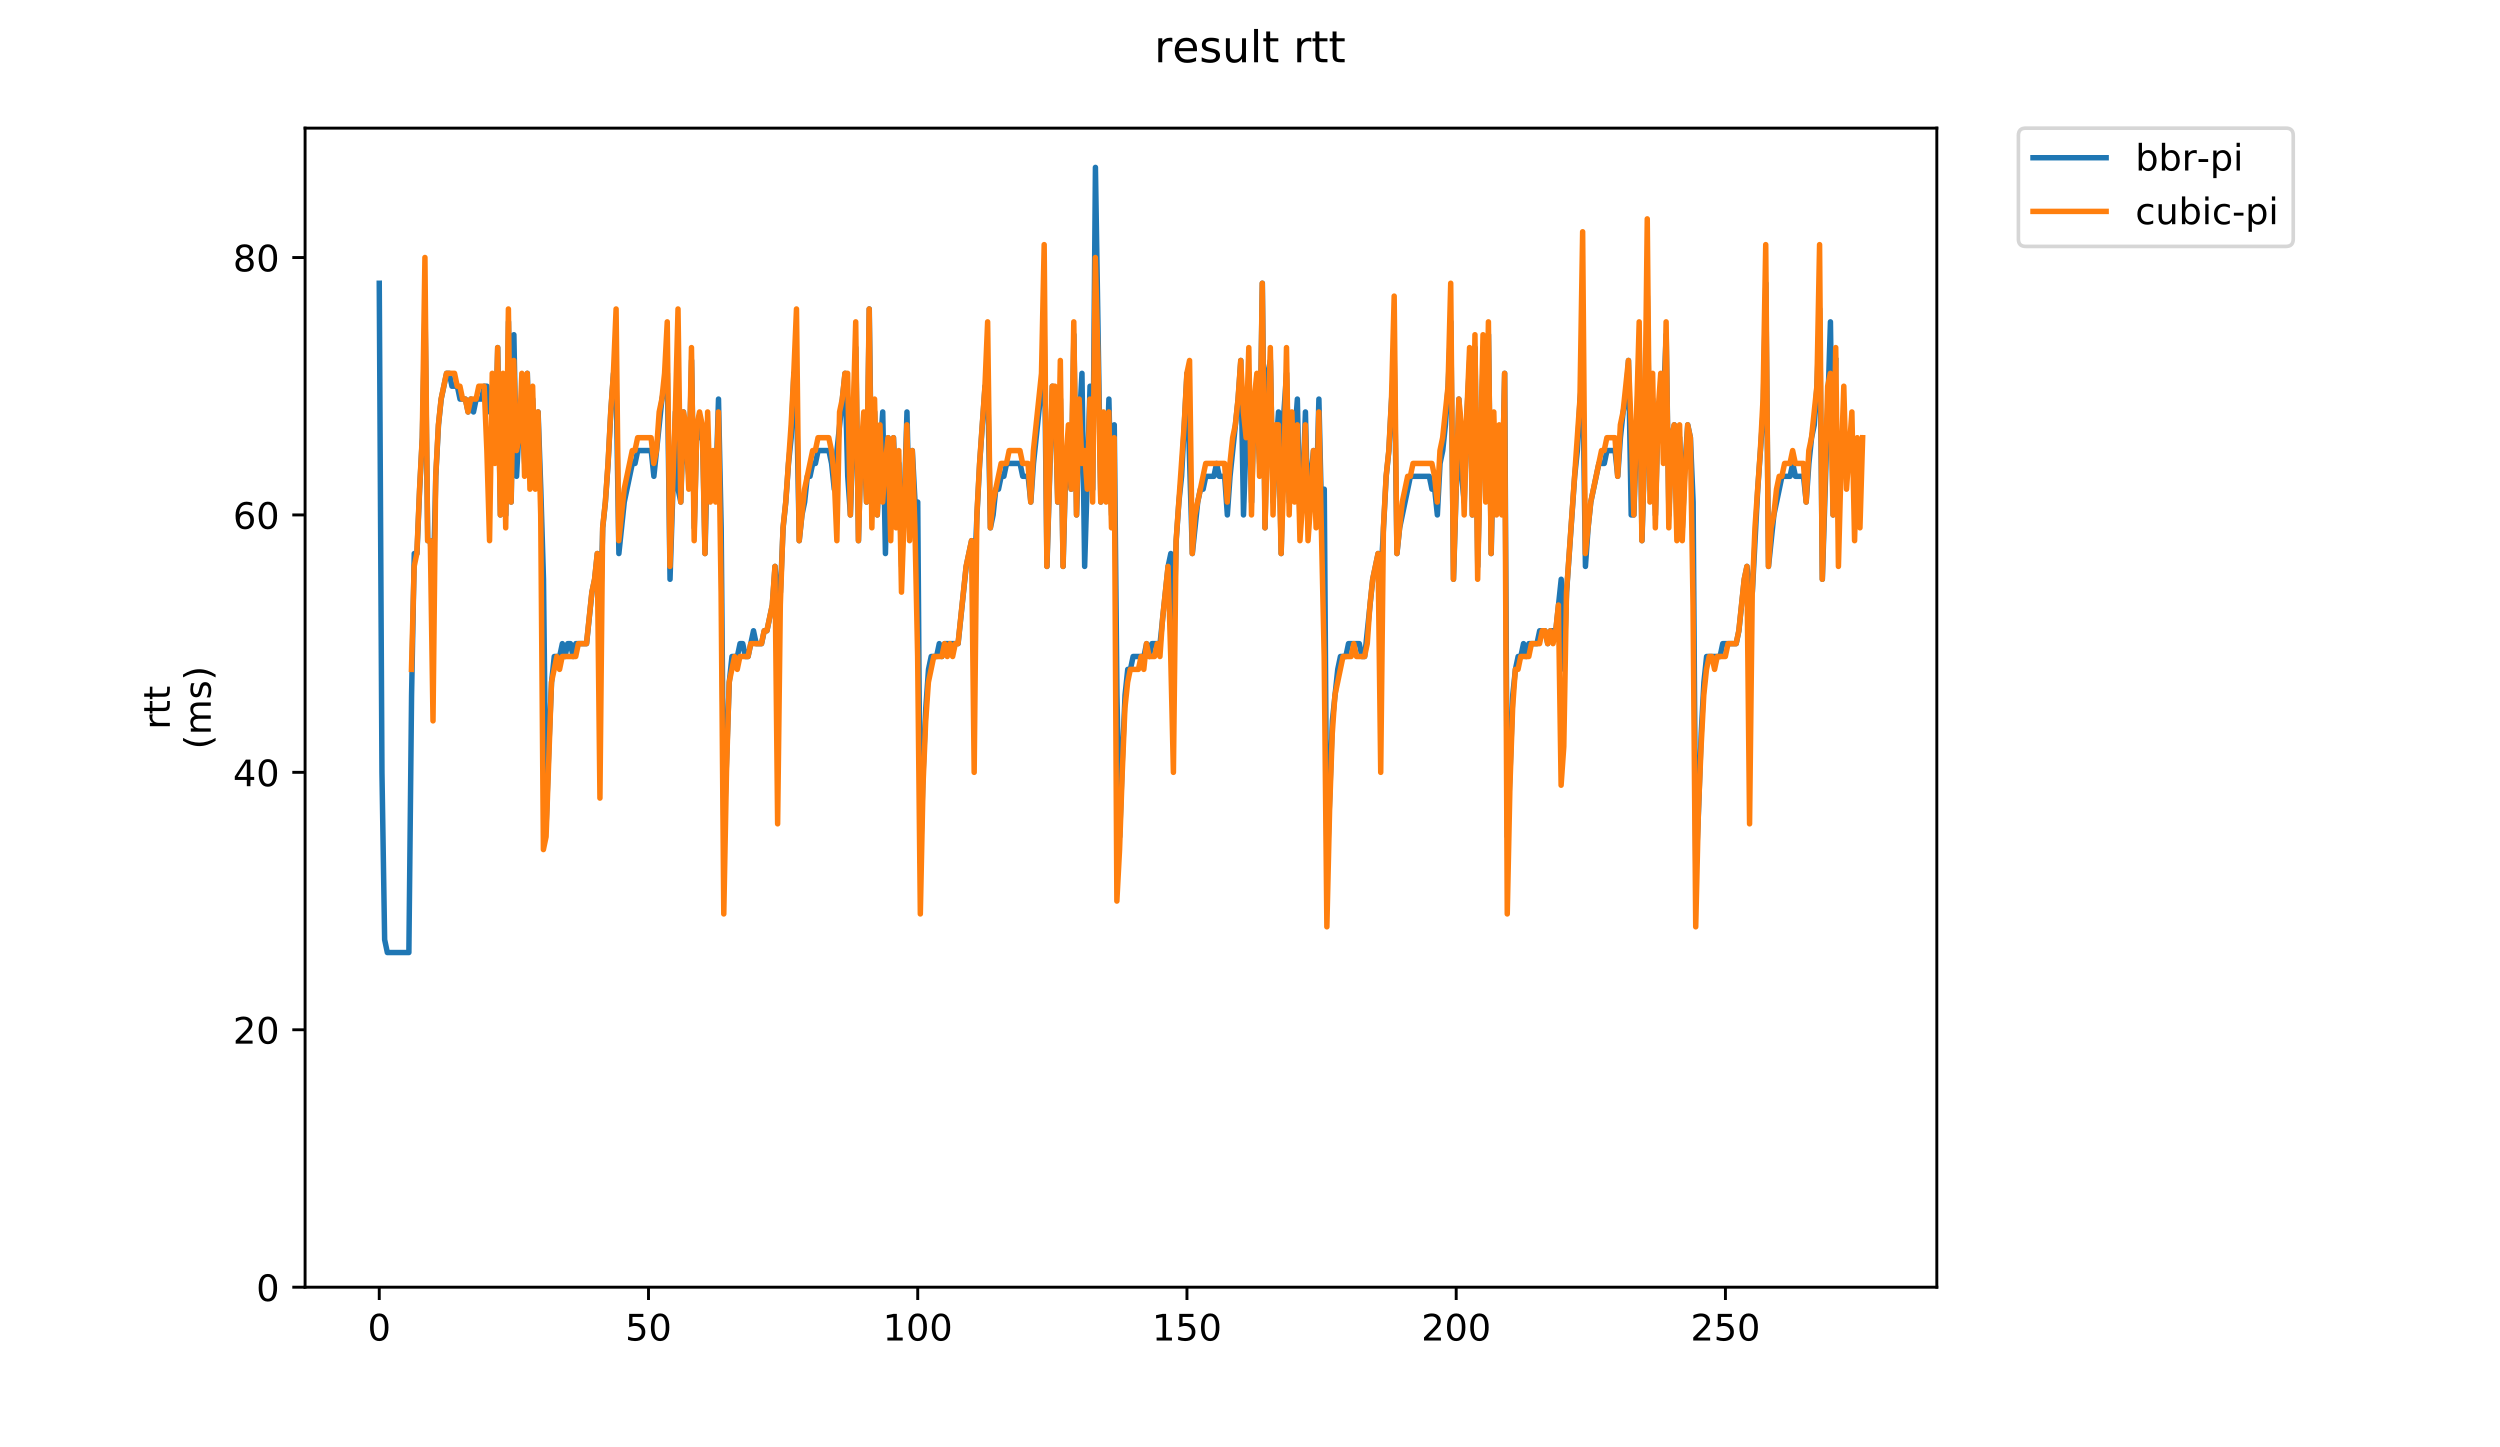 <?xml version="1.0" encoding="utf-8" standalone="no"?>
<!DOCTYPE svg PUBLIC "-//W3C//DTD SVG 1.1//EN"
  "http://www.w3.org/Graphics/SVG/1.1/DTD/svg11.dtd">
<!-- Created with matplotlib (https://matplotlib.org/) -->
<svg height="396pt" version="1.1" viewBox="0 0 684 396" width="684pt" xmlns="http://www.w3.org/2000/svg" xmlns:xlink="http://www.w3.org/1999/xlink">
 <defs>
  <style type="text/css">
*{stroke-linecap:butt;stroke-linejoin:round;}
  </style>
 </defs>
 <g id="figure_1">
  <g id="patch_1">
   <path d="M 0 396 
L 684 396 
L 684 0 
L 0 0 
z
" style="fill:#ffffff;"/>
  </g>
  <g id="axes_1">
   <g id="patch_2">
    <path d="M 83.472 352.174 
L 529.913 352.174 
L 529.913 35.062 
L 83.472 35.062 
z
" style="fill:#ffffff;"/>
   </g>
   <g id="matplotlib.axis_1">
    <g id="xtick_1">
     <g id="line2d_1">
      <defs>
       <path d="M 0 0 
L 0 3.5 
" id="mb557a9ec9f" style="stroke:#000000;stroke-width:0.8;"/>
      </defs>
      <g>
       <use style="stroke:#000000;stroke-width:0.8;" x="103.765" xlink:href="#mb557a9ec9f" y="352.174"/>
      </g>
     </g>
     <g id="text_1">
      <!-- 0 -->
      <defs>
       <path d="M 31.781 66.406 
Q 24.172 66.406 20.328 58.906 
Q 16.5 51.422 16.5 36.375 
Q 16.5 21.391 20.328 13.891 
Q 24.172 6.391 31.781 6.391 
Q 39.453 6.391 43.281 13.891 
Q 47.125 21.391 47.125 36.375 
Q 47.125 51.422 43.281 58.906 
Q 39.453 66.406 31.781 66.406 
z
M 31.781 74.219 
Q 44.047 74.219 50.516 64.516 
Q 56.984 54.828 56.984 36.375 
Q 56.984 17.969 50.516 8.266 
Q 44.047 -1.422 31.781 -1.422 
Q 19.531 -1.422 13.062 8.266 
Q 6.594 17.969 6.594 36.375 
Q 6.594 54.828 13.062 64.516 
Q 19.531 74.219 31.781 74.219 
z
" id="DejaVuSans-48"/>
      </defs>
      <g transform="translate(100.584 366.773)scale(0.1 -0.1)">
       <use xlink:href="#DejaVuSans-48"/>
      </g>
     </g>
    </g>
    <g id="xtick_2">
     <g id="line2d_2">
      <g>
       <use style="stroke:#000000;stroke-width:0.8;" x="177.428" xlink:href="#mb557a9ec9f" y="352.174"/>
      </g>
     </g>
     <g id="text_2">
      <!-- 50 -->
      <defs>
       <path d="M 10.797 72.906 
L 49.516 72.906 
L 49.516 64.594 
L 19.828 64.594 
L 19.828 46.734 
Q 21.969 47.469 24.109 47.828 
Q 26.266 48.188 28.422 48.188 
Q 40.625 48.188 47.75 41.5 
Q 54.891 34.812 54.891 23.391 
Q 54.891 11.625 47.562 5.094 
Q 40.234 -1.422 26.906 -1.422 
Q 22.312 -1.422 17.547 -0.641 
Q 12.797 0.141 7.719 1.703 
L 7.719 11.625 
Q 12.109 9.234 16.797 8.062 
Q 21.484 6.891 26.703 6.891 
Q 35.156 6.891 40.078 11.328 
Q 45.016 15.766 45.016 23.391 
Q 45.016 31 40.078 35.438 
Q 35.156 39.891 26.703 39.891 
Q 22.75 39.891 18.812 39.016 
Q 14.891 38.141 10.797 36.281 
z
" id="DejaVuSans-53"/>
      </defs>
      <g transform="translate(171.065 366.773)scale(0.1 -0.1)">
       <use xlink:href="#DejaVuSans-53"/>
       <use x="63.623" xlink:href="#DejaVuSans-48"/>
      </g>
     </g>
    </g>
    <g id="xtick_3">
     <g id="line2d_3">
      <g>
       <use style="stroke:#000000;stroke-width:0.8;" x="251.091" xlink:href="#mb557a9ec9f" y="352.174"/>
      </g>
     </g>
     <g id="text_3">
      <!-- 100 -->
      <defs>
       <path d="M 12.406 8.297 
L 28.516 8.297 
L 28.516 63.922 
L 10.984 60.406 
L 10.984 69.391 
L 28.422 72.906 
L 38.281 72.906 
L 38.281 8.297 
L 54.391 8.297 
L 54.391 0 
L 12.406 0 
z
" id="DejaVuSans-49"/>
      </defs>
      <g transform="translate(241.547 366.773)scale(0.1 -0.1)">
       <use xlink:href="#DejaVuSans-49"/>
       <use x="63.623" xlink:href="#DejaVuSans-48"/>
       <use x="127.246" xlink:href="#DejaVuSans-48"/>
      </g>
     </g>
    </g>
    <g id="xtick_4">
     <g id="line2d_4">
      <g>
       <use style="stroke:#000000;stroke-width:0.8;" x="324.753" xlink:href="#mb557a9ec9f" y="352.174"/>
      </g>
     </g>
     <g id="text_4">
      <!-- 150 -->
      <g transform="translate(315.21 366.773)scale(0.1 -0.1)">
       <use xlink:href="#DejaVuSans-49"/>
       <use x="63.623" xlink:href="#DejaVuSans-53"/>
       <use x="127.246" xlink:href="#DejaVuSans-48"/>
      </g>
     </g>
    </g>
    <g id="xtick_5">
     <g id="line2d_5">
      <g>
       <use style="stroke:#000000;stroke-width:0.8;" x="398.416" xlink:href="#mb557a9ec9f" y="352.174"/>
      </g>
     </g>
     <g id="text_5">
      <!-- 200 -->
      <defs>
       <path d="M 19.188 8.297 
L 53.609 8.297 
L 53.609 0 
L 7.328 0 
L 7.328 8.297 
Q 12.938 14.109 22.625 23.891 
Q 32.328 33.688 34.812 36.531 
Q 39.547 41.844 41.422 45.531 
Q 43.312 49.219 43.312 52.781 
Q 43.312 58.594 39.234 62.25 
Q 35.156 65.922 28.609 65.922 
Q 23.969 65.922 18.812 64.312 
Q 13.672 62.703 7.812 59.422 
L 7.812 69.391 
Q 13.766 71.781 18.938 73 
Q 24.125 74.219 28.422 74.219 
Q 39.75 74.219 46.484 68.547 
Q 53.219 62.891 53.219 53.422 
Q 53.219 48.922 51.531 44.891 
Q 49.859 40.875 45.406 35.406 
Q 44.188 33.984 37.641 27.219 
Q 31.109 20.453 19.188 8.297 
z
" id="DejaVuSans-50"/>
      </defs>
      <g transform="translate(388.872 366.773)scale(0.1 -0.1)">
       <use xlink:href="#DejaVuSans-50"/>
       <use x="63.623" xlink:href="#DejaVuSans-48"/>
       <use x="127.246" xlink:href="#DejaVuSans-48"/>
      </g>
     </g>
    </g>
    <g id="xtick_6">
     <g id="line2d_6">
      <g>
       <use style="stroke:#000000;stroke-width:0.8;" x="472.079" xlink:href="#mb557a9ec9f" y="352.174"/>
      </g>
     </g>
     <g id="text_6">
      <!-- 250 -->
      <g transform="translate(462.535 366.773)scale(0.1 -0.1)">
       <use xlink:href="#DejaVuSans-50"/>
       <use x="63.623" xlink:href="#DejaVuSans-53"/>
       <use x="127.246" xlink:href="#DejaVuSans-48"/>
      </g>
     </g>
    </g>
   </g>
   <g id="matplotlib.axis_2">
    <g id="ytick_1">
     <g id="line2d_7">
      <defs>
       <path d="M 0 0 
L -3.5 0 
" id="mdc06536323" style="stroke:#000000;stroke-width:0.8;"/>
      </defs>
      <g>
       <use style="stroke:#000000;stroke-width:0.8;" x="83.472" xlink:href="#mdc06536323" y="352.174"/>
      </g>
     </g>
     <g id="text_7">
      <!-- 0 -->
      <g transform="translate(70.11 355.973)scale(0.1 -0.1)">
       <use xlink:href="#DejaVuSans-48"/>
      </g>
     </g>
    </g>
    <g id="ytick_2">
     <g id="line2d_8">
      <g>
       <use style="stroke:#000000;stroke-width:0.8;" x="83.472" xlink:href="#mdc06536323" y="281.744"/>
      </g>
     </g>
     <g id="text_8">
      <!-- 20 -->
      <g transform="translate(63.747 285.543)scale(0.1 -0.1)">
       <use xlink:href="#DejaVuSans-50"/>
       <use x="63.623" xlink:href="#DejaVuSans-48"/>
      </g>
     </g>
    </g>
    <g id="ytick_3">
     <g id="line2d_9">
      <g>
       <use style="stroke:#000000;stroke-width:0.8;" x="83.472" xlink:href="#mdc06536323" y="211.314"/>
      </g>
     </g>
     <g id="text_9">
      <!-- 40 -->
      <defs>
       <path d="M 37.797 64.312 
L 12.891 25.391 
L 37.797 25.391 
z
M 35.203 72.906 
L 47.609 72.906 
L 47.609 25.391 
L 58.016 25.391 
L 58.016 17.188 
L 47.609 17.188 
L 47.609 0 
L 37.797 0 
L 37.797 17.188 
L 4.891 17.188 
L 4.891 26.703 
z
" id="DejaVuSans-52"/>
      </defs>
      <g transform="translate(63.747 215.113)scale(0.1 -0.1)">
       <use xlink:href="#DejaVuSans-52"/>
       <use x="63.623" xlink:href="#DejaVuSans-48"/>
      </g>
     </g>
    </g>
    <g id="ytick_4">
     <g id="line2d_10">
      <g>
       <use style="stroke:#000000;stroke-width:0.8;" x="83.472" xlink:href="#mdc06536323" y="140.884"/>
      </g>
     </g>
     <g id="text_10">
      <!-- 60 -->
      <defs>
       <path d="M 33.016 40.375 
Q 26.375 40.375 22.484 35.828 
Q 18.609 31.297 18.609 23.391 
Q 18.609 15.531 22.484 10.953 
Q 26.375 6.391 33.016 6.391 
Q 39.656 6.391 43.531 10.953 
Q 47.406 15.531 47.406 23.391 
Q 47.406 31.297 43.531 35.828 
Q 39.656 40.375 33.016 40.375 
z
M 52.594 71.297 
L 52.594 62.312 
Q 48.875 64.062 45.094 64.984 
Q 41.312 65.922 37.594 65.922 
Q 27.828 65.922 22.672 59.328 
Q 17.531 52.734 16.797 39.406 
Q 19.672 43.656 24.016 45.922 
Q 28.375 48.188 33.594 48.188 
Q 44.578 48.188 50.953 41.516 
Q 57.328 34.859 57.328 23.391 
Q 57.328 12.156 50.688 5.359 
Q 44.047 -1.422 33.016 -1.422 
Q 20.359 -1.422 13.672 8.266 
Q 6.984 17.969 6.984 36.375 
Q 6.984 53.656 15.188 63.938 
Q 23.391 74.219 37.203 74.219 
Q 40.922 74.219 44.703 73.484 
Q 48.484 72.75 52.594 71.297 
z
" id="DejaVuSans-54"/>
      </defs>
      <g transform="translate(63.747 144.683)scale(0.1 -0.1)">
       <use xlink:href="#DejaVuSans-54"/>
       <use x="63.623" xlink:href="#DejaVuSans-48"/>
      </g>
     </g>
    </g>
    <g id="ytick_5">
     <g id="line2d_11">
      <g>
       <use style="stroke:#000000;stroke-width:0.8;" x="83.472" xlink:href="#mdc06536323" y="70.454"/>
      </g>
     </g>
     <g id="text_11">
      <!-- 80 -->
      <defs>
       <path d="M 31.781 34.625 
Q 24.75 34.625 20.719 30.859 
Q 16.703 27.094 16.703 20.516 
Q 16.703 13.922 20.719 10.156 
Q 24.75 6.391 31.781 6.391 
Q 38.812 6.391 42.859 10.172 
Q 46.922 13.969 46.922 20.516 
Q 46.922 27.094 42.891 30.859 
Q 38.875 34.625 31.781 34.625 
z
M 21.922 38.812 
Q 15.578 40.375 12.031 44.719 
Q 8.5 49.078 8.5 55.328 
Q 8.5 64.062 14.719 69.141 
Q 20.953 74.219 31.781 74.219 
Q 42.672 74.219 48.875 69.141 
Q 55.078 64.062 55.078 55.328 
Q 55.078 49.078 51.531 44.719 
Q 48 40.375 41.703 38.812 
Q 48.828 37.156 52.797 32.312 
Q 56.781 27.484 56.781 20.516 
Q 56.781 9.906 50.312 4.234 
Q 43.844 -1.422 31.781 -1.422 
Q 19.734 -1.422 13.25 4.234 
Q 6.781 9.906 6.781 20.516 
Q 6.781 27.484 10.781 32.312 
Q 14.797 37.156 21.922 38.812 
z
M 18.312 54.391 
Q 18.312 48.734 21.844 45.562 
Q 25.391 42.391 31.781 42.391 
Q 38.141 42.391 41.719 45.562 
Q 45.312 48.734 45.312 54.391 
Q 45.312 60.062 41.719 63.234 
Q 38.141 66.406 31.781 66.406 
Q 25.391 66.406 21.844 63.234 
Q 18.312 60.062 18.312 54.391 
z
" id="DejaVuSans-56"/>
      </defs>
      <g transform="translate(63.747 74.253)scale(0.1 -0.1)">
       <use xlink:href="#DejaVuSans-56"/>
       <use x="63.623" xlink:href="#DejaVuSans-48"/>
      </g>
     </g>
    </g>
    <g id="text_12">
     <!-- rtt -->
     <defs>
      <path d="M 41.109 46.297 
Q 39.594 47.172 37.812 47.578 
Q 36.031 48 33.891 48 
Q 26.266 48 22.188 43.047 
Q 18.109 38.094 18.109 28.812 
L 18.109 0 
L 9.078 0 
L 9.078 54.688 
L 18.109 54.688 
L 18.109 46.188 
Q 20.953 51.172 25.484 53.578 
Q 30.031 56 36.531 56 
Q 37.453 56 38.578 55.875 
Q 39.703 55.766 41.062 55.516 
z
" id="DejaVuSans-114"/>
      <path d="M 18.312 70.219 
L 18.312 54.688 
L 36.812 54.688 
L 36.812 47.703 
L 18.312 47.703 
L 18.312 18.016 
Q 18.312 11.328 20.141 9.422 
Q 21.969 7.516 27.594 7.516 
L 36.812 7.516 
L 36.812 0 
L 27.594 0 
Q 17.188 0 13.234 3.875 
Q 9.281 7.766 9.281 18.016 
L 9.281 47.703 
L 2.688 47.703 
L 2.688 54.688 
L 9.281 54.688 
L 9.281 70.219 
z
" id="DejaVuSans-116"/>
     </defs>
     <g transform="translate(46.47 199.594)rotate(-90)scale(0.1 -0.1)">
      <use xlink:href="#DejaVuSans-114"/>
      <use x="41.113" xlink:href="#DejaVuSans-116"/>
      <use x="80.322" xlink:href="#DejaVuSans-116"/>
     </g>
     <!-- (ms) -->
     <defs>
      <path d="M 31 75.875 
Q 24.469 64.656 21.281 53.656 
Q 18.109 42.672 18.109 31.391 
Q 18.109 20.125 21.312 9.062 
Q 24.516 -2 31 -13.188 
L 23.188 -13.188 
Q 15.875 -1.703 12.234 9.375 
Q 8.594 20.453 8.594 31.391 
Q 8.594 42.281 12.203 53.312 
Q 15.828 64.359 23.188 75.875 
z
" id="DejaVuSans-40"/>
      <path d="M 52 44.188 
Q 55.375 50.25 60.062 53.125 
Q 64.75 56 71.094 56 
Q 79.641 56 84.281 50.016 
Q 88.922 44.047 88.922 33.016 
L 88.922 0 
L 79.891 0 
L 79.891 32.719 
Q 79.891 40.578 77.094 44.375 
Q 74.312 48.188 68.609 48.188 
Q 61.625 48.188 57.562 43.547 
Q 53.516 38.922 53.516 30.906 
L 53.516 0 
L 44.484 0 
L 44.484 32.719 
Q 44.484 40.625 41.703 44.406 
Q 38.922 48.188 33.109 48.188 
Q 26.219 48.188 22.156 43.531 
Q 18.109 38.875 18.109 30.906 
L 18.109 0 
L 9.078 0 
L 9.078 54.688 
L 18.109 54.688 
L 18.109 46.188 
Q 21.188 51.219 25.484 53.609 
Q 29.781 56 35.688 56 
Q 41.656 56 45.828 52.969 
Q 50 49.953 52 44.188 
z
" id="DejaVuSans-109"/>
      <path d="M 44.281 53.078 
L 44.281 44.578 
Q 40.484 46.531 36.375 47.5 
Q 32.281 48.484 27.875 48.484 
Q 21.188 48.484 17.844 46.438 
Q 14.5 44.391 14.5 40.281 
Q 14.5 37.156 16.891 35.375 
Q 19.281 33.594 26.516 31.984 
L 29.594 31.297 
Q 39.156 29.25 43.188 25.516 
Q 47.219 21.781 47.219 15.094 
Q 47.219 7.469 41.188 3.016 
Q 35.156 -1.422 24.609 -1.422 
Q 20.219 -1.422 15.453 -0.562 
Q 10.688 0.297 5.422 2 
L 5.422 11.281 
Q 10.406 8.688 15.234 7.391 
Q 20.062 6.109 24.812 6.109 
Q 31.156 6.109 34.562 8.281 
Q 37.984 10.453 37.984 14.406 
Q 37.984 18.062 35.516 20.016 
Q 33.062 21.969 24.703 23.781 
L 21.578 24.516 
Q 13.234 26.266 9.516 29.906 
Q 5.812 33.547 5.812 39.891 
Q 5.812 47.609 11.281 51.797 
Q 16.75 56 26.812 56 
Q 31.781 56 36.172 55.266 
Q 40.578 54.547 44.281 53.078 
z
" id="DejaVuSans-115"/>
      <path d="M 8.016 75.875 
L 15.828 75.875 
Q 23.141 64.359 26.781 53.312 
Q 30.422 42.281 30.422 31.391 
Q 30.422 20.453 26.781 9.375 
Q 23.141 -1.703 15.828 -13.188 
L 8.016 -13.188 
Q 14.5 -2 17.703 9.062 
Q 20.906 20.125 20.906 31.391 
Q 20.906 42.672 17.703 53.656 
Q 14.5 64.656 8.016 75.875 
z
" id="DejaVuSans-41"/>
     </defs>
     <g transform="translate(57.668 204.995)rotate(-90)scale(0.1 -0.1)">
      <use xlink:href="#DejaVuSans-40"/>
      <use x="39.014" xlink:href="#DejaVuSans-109"/>
      <use x="136.426" xlink:href="#DejaVuSans-115"/>
      <use x="188.525" xlink:href="#DejaVuSans-41"/>
     </g>
    </g>
   </g>
   <g id="line2d_12">
    <path clip-path="url(#pa68669131f)" d="M 103.765 77.497 
L 104.502 211.314 
L 105.238 257.093 
L 105.975 260.615 
L 111.868 260.615 
L 112.605 190.185 
L 113.341 151.448 
L 114.078 151.448 
L 114.815 133.841 
L 115.551 119.755 
L 116.288 84.54 
L 117.024 147.927 
L 117.761 147.927 
L 118.498 162.013 
L 119.234 130.319 
L 119.971 116.233 
L 120.708 109.19 
L 122.181 102.147 
L 122.917 102.147 
L 123.654 105.669 
L 125.127 105.669 
L 125.864 109.19 
L 127.337 109.19 
L 128.074 112.712 
L 128.81 109.19 
L 129.547 112.712 
L 130.284 109.19 
L 131.757 109.19 
L 132.494 105.669 
L 133.23 105.669 
L 133.967 112.712 
L 134.703 109.19 
L 135.44 123.276 
L 136.177 95.104 
L 136.913 140.884 
L 137.65 109.19 
L 138.387 140.884 
L 139.123 88.061 
L 139.86 137.362 
L 140.596 91.583 
L 141.333 130.319 
L 142.07 116.233 
L 142.806 112.712 
L 143.543 126.798 
L 144.28 102.147 
L 145.016 130.319 
L 145.753 109.19 
L 146.489 130.319 
L 147.226 112.712 
L 147.963 133.841 
L 148.699 158.491 
L 149.436 225.4 
L 150.173 204.271 
L 150.909 186.663 
L 151.646 179.62 
L 153.119 179.62 
L 153.856 176.099 
L 154.592 179.62 
L 155.329 176.099 
L 156.066 176.099 
L 156.802 179.62 
L 157.539 176.099 
L 160.485 176.099 
L 161.959 162.013 
L 162.695 158.491 
L 163.432 151.448 
L 164.169 172.577 
L 164.905 144.405 
L 165.642 137.362 
L 166.378 126.798 
L 167.115 112.712 
L 167.852 102.147 
L 168.588 105.669 
L 169.325 151.448 
L 170.798 137.362 
L 173.008 126.798 
L 173.745 126.798 
L 174.481 123.276 
L 178.164 123.276 
L 178.901 130.319 
L 181.111 109.19 
L 182.584 102.147 
L 183.321 158.491 
L 184.794 112.712 
L 185.531 133.841 
L 186.267 137.362 
L 187.004 112.712 
L 187.741 123.276 
L 188.477 130.319 
L 189.214 98.626 
L 189.95 144.405 
L 190.687 116.233 
L 191.424 119.755 
L 192.16 116.233 
L 192.897 151.448 
L 193.634 119.755 
L 194.37 133.841 
L 195.107 126.798 
L 195.844 133.841 
L 196.58 109.19 
L 197.317 144.405 
L 198.053 228.921 
L 199.527 186.663 
L 200.263 179.62 
L 201.737 179.62 
L 202.473 176.099 
L 203.21 176.099 
L 203.946 179.62 
L 204.683 179.62 
L 206.156 172.577 
L 206.893 176.099 
L 208.366 176.099 
L 209.103 172.577 
L 209.839 172.577 
L 211.313 165.534 
L 212.049 154.97 
L 212.786 165.534 
L 213.523 162.013 
L 214.259 144.405 
L 214.996 137.362 
L 215.732 126.798 
L 216.469 119.755 
L 217.206 102.147 
L 217.942 109.19 
L 218.679 147.927 
L 219.416 140.884 
L 220.152 137.362 
L 220.889 130.319 
L 221.625 130.319 
L 222.362 126.798 
L 223.099 126.798 
L 223.835 123.276 
L 226.782 123.276 
L 227.518 126.798 
L 228.255 133.841 
L 228.992 123.276 
L 231.202 102.147 
L 231.938 130.319 
L 232.675 140.884 
L 234.148 95.104 
L 234.885 147.927 
L 235.621 119.755 
L 236.358 119.755 
L 237.095 137.362 
L 237.831 84.54 
L 238.568 140.884 
L 239.305 112.712 
L 240.041 140.884 
L 240.778 123.276 
L 241.514 112.712 
L 242.251 151.448 
L 242.988 119.755 
L 243.724 144.405 
L 244.461 119.755 
L 245.198 137.362 
L 245.934 126.798 
L 246.671 154.97 
L 247.407 137.362 
L 248.144 112.712 
L 248.881 144.405 
L 249.617 123.276 
L 250.354 137.362 
L 251.091 137.362 
L 251.827 235.964 
L 252.564 211.314 
L 253.3 193.706 
L 254.037 183.142 
L 254.774 179.62 
L 256.247 179.62 
L 256.984 176.099 
L 257.72 179.62 
L 258.457 176.099 
L 262.14 176.099 
L 264.35 154.97 
L 265.823 147.927 
L 266.56 158.491 
L 267.296 140.884 
L 268.033 126.798 
L 269.506 105.669 
L 270.243 105.669 
L 270.979 144.405 
L 271.716 140.884 
L 272.453 133.841 
L 273.189 133.841 
L 273.926 130.319 
L 274.663 130.319 
L 275.399 126.798 
L 279.082 126.798 
L 279.819 130.319 
L 281.292 130.319 
L 282.029 137.362 
L 282.766 126.798 
L 284.975 105.669 
L 285.712 91.583 
L 286.449 154.97 
L 287.922 105.669 
L 288.659 109.19 
L 289.395 137.362 
L 290.132 109.19 
L 290.868 154.97 
L 291.605 126.798 
L 293.078 133.841 
L 293.815 91.583 
L 294.552 140.884 
L 295.288 116.233 
L 296.025 102.147 
L 296.761 154.97 
L 298.235 105.669 
L 298.971 133.841 
L 299.708 45.803 
L 301.181 137.362 
L 301.918 116.233 
L 302.654 133.841 
L 303.391 109.19 
L 304.128 140.884 
L 304.864 116.233 
L 305.601 190.185 
L 306.338 228.921 
L 307.074 207.792 
L 307.811 190.185 
L 308.547 183.142 
L 309.284 183.142 
L 310.021 179.62 
L 312.967 179.62 
L 313.704 176.099 
L 314.441 179.62 
L 315.177 176.099 
L 317.387 176.099 
L 319.597 154.97 
L 320.334 151.448 
L 321.07 176.099 
L 321.807 147.927 
L 322.543 137.362 
L 323.28 130.319 
L 324.753 102.147 
L 326.227 151.448 
L 327.7 137.362 
L 328.436 133.841 
L 329.173 133.841 
L 329.91 130.319 
L 332.12 130.319 
L 332.856 126.798 
L 333.593 130.319 
L 335.066 130.319 
L 335.803 140.884 
L 336.539 130.319 
L 338.749 109.19 
L 339.486 98.626 
L 340.222 140.884 
L 340.959 119.755 
L 341.696 102.147 
L 342.432 137.362 
L 343.169 109.19 
L 343.906 112.712 
L 344.642 126.798 
L 345.379 77.497 
L 346.115 144.405 
L 346.852 102.147 
L 347.589 98.626 
L 348.325 137.362 
L 349.062 123.276 
L 349.799 112.712 
L 350.535 151.448 
L 351.272 112.712 
L 352.008 102.147 
L 352.745 137.362 
L 353.482 116.233 
L 354.218 119.755 
L 354.955 109.19 
L 355.692 144.405 
L 356.428 133.841 
L 357.165 112.712 
L 357.902 144.405 
L 358.638 130.319 
L 359.375 123.276 
L 360.111 137.362 
L 360.848 109.19 
L 361.585 140.884 
L 362.321 133.841 
L 363.058 239.486 
L 364.531 197.228 
L 366.004 183.142 
L 366.741 179.62 
L 368.214 179.62 
L 368.951 176.099 
L 371.897 176.099 
L 372.634 179.62 
L 373.371 179.62 
L 375.581 158.491 
L 377.054 151.448 
L 377.79 158.491 
L 379.264 130.319 
L 380 123.276 
L 380.737 109.19 
L 381.474 98.626 
L 382.21 151.448 
L 382.947 144.405 
L 385.893 130.319 
L 391.05 130.319 
L 391.786 133.841 
L 392.523 133.841 
L 393.26 140.884 
L 393.996 126.798 
L 394.733 123.276 
L 395.47 116.233 
L 396.206 105.669 
L 396.943 88.061 
L 397.679 158.491 
L 399.153 109.19 
L 399.889 130.319 
L 400.626 137.362 
L 401.363 112.712 
L 402.099 98.626 
L 402.836 140.884 
L 403.572 95.104 
L 404.309 154.97 
L 405.046 123.276 
L 405.782 98.626 
L 406.519 133.841 
L 407.256 91.583 
L 407.992 151.448 
L 408.729 116.233 
L 409.465 137.362 
L 410.202 119.755 
L 410.939 137.362 
L 411.675 102.147 
L 412.412 228.921 
L 413.149 211.314 
L 413.885 190.185 
L 414.622 183.142 
L 415.358 179.62 
L 416.095 179.62 
L 416.832 176.099 
L 417.568 179.62 
L 418.305 176.099 
L 420.515 176.099 
L 421.251 172.577 
L 422.725 172.577 
L 423.461 176.099 
L 424.198 172.577 
L 425.671 172.577 
L 427.144 158.491 
L 427.881 183.142 
L 428.618 162.013 
L 430.828 130.319 
L 431.564 123.276 
L 432.301 109.19 
L 433.037 102.147 
L 433.774 154.97 
L 434.511 144.405 
L 435.247 137.362 
L 437.457 126.798 
L 438.931 126.798 
L 439.667 123.276 
L 441.877 123.276 
L 442.614 130.319 
L 443.35 119.755 
L 444.087 112.712 
L 444.824 109.19 
L 445.56 98.626 
L 446.297 140.884 
L 447.033 140.884 
L 448.507 95.104 
L 449.243 147.927 
L 449.98 123.276 
L 450.717 81.018 
L 451.453 133.841 
L 452.19 109.19 
L 452.926 140.884 
L 453.663 112.712 
L 454.4 109.19 
L 455.136 109.19 
L 455.873 91.583 
L 456.61 140.884 
L 457.346 119.755 
L 458.083 116.233 
L 458.819 144.405 
L 459.556 119.755 
L 460.293 144.405 
L 461.029 126.798 
L 461.766 116.233 
L 462.503 119.755 
L 463.239 137.362 
L 463.976 239.486 
L 464.712 221.878 
L 465.449 200.749 
L 466.186 186.663 
L 466.922 179.62 
L 470.605 179.62 
L 471.342 176.099 
L 475.025 176.099 
L 475.762 172.577 
L 477.235 158.491 
L 477.972 154.97 
L 478.708 162.013 
L 479.445 162.013 
L 480.918 133.841 
L 482.392 112.712 
L 483.128 77.497 
L 483.865 154.97 
L 485.338 140.884 
L 487.548 130.319 
L 489.758 130.319 
L 490.494 126.798 
L 491.231 130.319 
L 493.441 130.319 
L 494.178 137.362 
L 494.914 126.798 
L 495.651 119.755 
L 496.387 116.233 
L 497.124 105.669 
L 497.861 84.54 
L 498.597 158.491 
L 500.807 88.061 
L 501.544 140.884 
L 502.28 98.626 
L 502.28 98.626 
" style="fill:none;stroke:#1f77b4;stroke-linecap:square;stroke-width:1.5;"/>
   </g>
   <g id="line2d_13">
    <path clip-path="url(#pa68669131f)" d="M 112.578 183.142 
L 113.315 154.97 
L 114.051 151.448 
L 114.788 133.841 
L 115.525 119.755 
L 116.261 70.454 
L 116.998 147.927 
L 117.734 147.927 
L 118.471 197.228 
L 119.208 130.319 
L 119.944 116.233 
L 120.681 109.19 
L 122.154 102.147 
L 124.364 102.147 
L 125.101 105.669 
L 125.837 105.669 
L 126.574 109.19 
L 127.311 109.19 
L 128.047 112.712 
L 128.784 109.19 
L 130.257 109.19 
L 130.994 105.669 
L 132.467 105.669 
L 133.204 123.276 
L 133.94 147.927 
L 134.677 102.147 
L 135.414 126.798 
L 136.15 95.104 
L 136.887 140.884 
L 137.623 102.147 
L 138.36 144.405 
L 139.097 84.54 
L 139.833 137.362 
L 140.57 98.626 
L 141.307 123.276 
L 142.043 119.755 
L 142.78 102.147 
L 143.516 130.319 
L 144.253 102.147 
L 144.99 133.841 
L 145.726 105.669 
L 146.463 133.841 
L 147.2 112.712 
L 147.936 140.884 
L 148.673 232.443 
L 149.409 228.921 
L 150.883 186.663 
L 152.356 179.62 
L 153.093 183.142 
L 153.829 179.62 
L 157.512 179.62 
L 158.249 176.099 
L 160.459 176.099 
L 161.932 162.013 
L 162.669 158.491 
L 163.405 151.448 
L 164.142 218.357 
L 164.879 144.405 
L 165.615 137.362 
L 166.352 126.798 
L 167.089 112.712 
L 167.825 102.147 
L 168.562 84.54 
L 169.298 147.927 
L 170.772 133.841 
L 172.982 123.276 
L 173.718 123.276 
L 174.455 119.755 
L 178.138 119.755 
L 178.875 126.798 
L 179.611 123.276 
L 180.348 112.712 
L 181.084 109.19 
L 181.821 102.147 
L 182.558 88.061 
L 183.294 154.97 
L 184.768 112.712 
L 185.504 84.54 
L 186.241 137.362 
L 186.977 112.712 
L 187.714 116.233 
L 188.451 133.841 
L 189.187 95.104 
L 189.924 147.927 
L 190.661 116.233 
L 191.397 112.712 
L 192.134 116.233 
L 192.87 151.448 
L 193.607 112.712 
L 194.344 137.362 
L 195.08 123.276 
L 195.817 137.362 
L 196.554 112.712 
L 197.29 162.013 
L 198.027 250.05 
L 198.763 211.314 
L 199.5 186.663 
L 200.973 179.62 
L 201.71 183.142 
L 202.447 179.62 
L 204.657 179.62 
L 205.393 176.099 
L 208.34 176.099 
L 209.076 172.577 
L 209.813 172.577 
L 211.286 165.534 
L 212.023 154.97 
L 212.759 225.4 
L 213.496 165.534 
L 214.233 144.405 
L 214.969 137.362 
L 216.443 116.233 
L 217.179 102.147 
L 217.916 84.54 
L 218.652 147.927 
L 220.126 133.841 
L 222.336 123.276 
L 223.072 123.276 
L 223.809 119.755 
L 226.755 119.755 
L 227.492 123.276 
L 228.229 130.319 
L 228.965 147.927 
L 229.702 112.712 
L 230.438 109.19 
L 231.175 102.147 
L 231.912 102.147 
L 232.648 140.884 
L 234.122 88.061 
L 234.858 147.927 
L 235.595 123.276 
L 236.331 112.712 
L 237.068 137.362 
L 237.805 84.54 
L 238.541 144.405 
L 239.278 109.19 
L 240.015 140.884 
L 240.751 116.233 
L 241.488 137.362 
L 242.225 126.798 
L 242.961 119.755 
L 243.698 147.927 
L 244.434 119.755 
L 245.171 144.405 
L 245.908 123.276 
L 246.644 162.013 
L 247.381 140.884 
L 248.118 116.233 
L 248.854 147.927 
L 249.591 123.276 
L 250.327 144.405 
L 251.064 179.62 
L 251.801 250.05 
L 252.537 214.835 
L 253.274 197.228 
L 254.011 186.663 
L 255.484 179.62 
L 257.694 179.62 
L 258.43 176.099 
L 259.167 179.62 
L 259.904 176.099 
L 260.64 179.62 
L 261.377 176.099 
L 262.113 176.099 
L 264.323 154.97 
L 265.797 147.927 
L 266.533 211.314 
L 267.27 140.884 
L 268.006 126.798 
L 269.48 105.669 
L 270.216 88.061 
L 270.953 144.405 
L 271.69 137.362 
L 273.899 126.798 
L 275.373 126.798 
L 276.109 123.276 
L 279.056 123.276 
L 279.793 126.798 
L 281.266 126.798 
L 282.002 137.362 
L 282.739 123.276 
L 284.949 102.147 
L 285.686 66.932 
L 286.422 154.97 
L 287.895 105.669 
L 288.632 105.669 
L 289.369 137.362 
L 290.105 98.626 
L 290.842 154.97 
L 291.579 126.798 
L 292.315 116.233 
L 293.052 133.841 
L 293.788 88.061 
L 294.525 140.884 
L 295.262 109.19 
L 295.998 126.798 
L 296.735 123.276 
L 297.472 133.841 
L 298.208 109.19 
L 298.945 137.362 
L 299.681 70.454 
L 300.418 98.626 
L 301.155 137.362 
L 301.891 112.712 
L 302.628 137.362 
L 303.365 112.712 
L 304.101 144.405 
L 304.838 119.755 
L 305.574 246.529 
L 306.311 232.443 
L 307.048 211.314 
L 307.784 193.706 
L 308.521 186.663 
L 309.258 183.142 
L 311.467 183.142 
L 312.204 179.62 
L 312.941 183.142 
L 313.677 176.099 
L 314.414 179.62 
L 315.887 179.62 
L 316.624 176.099 
L 317.36 179.62 
L 318.097 169.056 
L 319.57 154.97 
L 320.307 179.62 
L 321.044 211.314 
L 321.78 147.927 
L 323.99 116.233 
L 324.727 102.147 
L 325.463 98.626 
L 326.2 151.448 
L 326.937 140.884 
L 329.883 126.798 
L 335.04 126.798 
L 335.776 137.362 
L 336.513 126.798 
L 337.249 119.755 
L 337.986 116.233 
L 338.723 109.19 
L 339.459 98.626 
L 340.196 112.712 
L 340.933 119.755 
L 341.669 95.104 
L 342.406 140.884 
L 343.142 109.19 
L 343.879 102.147 
L 344.616 130.319 
L 345.352 77.497 
L 346.089 144.405 
L 347.562 95.104 
L 348.299 140.884 
L 349.035 116.233 
L 349.772 116.233 
L 350.509 151.448 
L 351.245 130.319 
L 351.982 95.104 
L 352.719 140.884 
L 353.455 112.712 
L 354.192 137.362 
L 354.928 116.233 
L 355.665 147.927 
L 356.402 137.362 
L 357.138 116.233 
L 357.875 147.927 
L 358.612 137.362 
L 359.348 123.276 
L 360.085 144.405 
L 360.822 112.712 
L 362.295 179.62 
L 363.031 253.572 
L 363.768 221.878 
L 364.505 200.749 
L 365.241 190.185 
L 367.451 179.62 
L 369.661 179.62 
L 370.398 176.099 
L 371.134 179.62 
L 373.344 179.62 
L 374.081 176.099 
L 374.817 165.534 
L 375.554 158.491 
L 377.027 151.448 
L 377.764 211.314 
L 378.501 144.405 
L 379.237 130.319 
L 379.974 123.276 
L 380.71 109.19 
L 381.447 81.018 
L 382.184 151.448 
L 383.657 137.362 
L 385.13 130.319 
L 385.867 130.319 
L 386.603 126.798 
L 391.76 126.798 
L 392.496 130.319 
L 393.233 137.362 
L 393.97 123.276 
L 394.706 119.755 
L 396.18 105.669 
L 396.916 77.497 
L 397.653 158.491 
L 399.126 109.19 
L 399.863 116.233 
L 400.599 140.884 
L 401.336 112.712 
L 402.073 95.104 
L 402.809 140.884 
L 403.546 91.583 
L 404.283 158.491 
L 405.756 91.583 
L 406.492 137.362 
L 407.229 88.061 
L 407.966 151.448 
L 408.702 112.712 
L 409.439 140.884 
L 410.176 116.233 
L 410.912 140.884 
L 411.649 102.147 
L 412.385 250.05 
L 413.122 214.835 
L 413.859 193.706 
L 414.595 183.142 
L 415.332 183.142 
L 416.069 179.62 
L 418.278 179.62 
L 419.015 176.099 
L 421.225 176.099 
L 421.962 172.577 
L 422.698 172.577 
L 423.435 176.099 
L 424.171 172.577 
L 424.908 176.099 
L 425.645 172.577 
L 426.381 165.534 
L 427.118 214.835 
L 427.855 204.271 
L 428.591 162.013 
L 432.274 109.19 
L 433.011 63.411 
L 433.748 151.448 
L 435.221 137.362 
L 438.167 123.276 
L 438.904 123.276 
L 439.641 119.755 
L 441.851 119.755 
L 442.587 130.319 
L 443.324 116.233 
L 444.06 112.712 
L 445.534 98.626 
L 446.27 116.233 
L 447.007 140.884 
L 448.48 88.061 
L 449.217 147.927 
L 449.953 123.276 
L 450.69 59.889 
L 451.427 137.362 
L 452.163 102.147 
L 452.9 144.405 
L 453.637 112.712 
L 454.373 102.147 
L 455.11 126.798 
L 455.846 88.061 
L 456.583 144.405 
L 457.32 119.755 
L 458.056 116.233 
L 458.793 147.927 
L 459.53 116.233 
L 460.266 147.927 
L 461.003 130.319 
L 461.739 116.233 
L 462.476 119.755 
L 463.213 165.534 
L 463.949 253.572 
L 464.686 221.878 
L 465.423 204.271 
L 466.159 190.185 
L 466.896 183.142 
L 467.632 179.62 
L 468.369 179.62 
L 469.106 183.142 
L 469.842 179.62 
L 472.052 179.62 
L 472.789 176.099 
L 474.999 176.099 
L 475.735 172.577 
L 477.209 158.491 
L 477.945 154.97 
L 478.682 225.4 
L 479.418 162.013 
L 480.155 144.405 
L 481.628 123.276 
L 482.365 109.19 
L 483.102 66.932 
L 483.838 154.97 
L 484.575 144.405 
L 485.312 140.884 
L 486.048 133.841 
L 486.785 130.319 
L 487.521 130.319 
L 488.258 126.798 
L 489.731 126.798 
L 490.468 123.276 
L 491.205 126.798 
L 493.414 126.798 
L 494.151 137.362 
L 494.888 123.276 
L 495.624 119.755 
L 497.098 105.669 
L 497.834 66.932 
L 498.571 158.491 
L 500.044 105.669 
L 500.781 102.147 
L 501.517 140.884 
L 502.254 95.104 
L 502.991 154.97 
L 503.727 126.798 
L 504.464 105.669 
L 505.2 133.841 
L 506.674 112.712 
L 507.41 147.927 
L 508.147 119.755 
L 508.884 144.405 
L 509.62 119.755 
L 509.62 119.755 
" style="fill:none;stroke:#ff7f0e;stroke-linecap:square;stroke-width:1.5;"/>
   </g>
   <g id="patch_3">
    <path d="M 83.472 352.174 
L 83.472 35.062 
" style="fill:none;stroke:#000000;stroke-linecap:square;stroke-linejoin:miter;stroke-width:0.8;"/>
   </g>
   <g id="patch_4">
    <path d="M 529.913 352.174 
L 529.913 35.062 
" style="fill:none;stroke:#000000;stroke-linecap:square;stroke-linejoin:miter;stroke-width:0.8;"/>
   </g>
   <g id="patch_5">
    <path d="M 83.472 352.174 
L 529.913 352.174 
" style="fill:none;stroke:#000000;stroke-linecap:square;stroke-linejoin:miter;stroke-width:0.8;"/>
   </g>
   <g id="patch_6">
    <path d="M 83.472 35.062 
L 529.913 35.062 
" style="fill:none;stroke:#000000;stroke-linecap:square;stroke-linejoin:miter;stroke-width:0.8;"/>
   </g>
   <g id="legend_1">
    <g id="patch_7">
     <path d="M 554.235 67.419 
L 625.43 67.419 
Q 627.43 67.419 627.43 65.419 
L 627.43 37.062 
Q 627.43 35.062 625.43 35.062 
L 554.235 35.062 
Q 552.235 35.062 552.235 37.062 
L 552.235 65.419 
Q 552.235 67.419 554.235 67.419 
z
" style="fill:#ffffff;opacity:0.8;stroke:#cccccc;stroke-linejoin:miter;"/>
    </g>
    <g id="line2d_14">
     <path d="M 556.235 43.161 
L 576.235 43.161 
" style="fill:none;stroke:#1f77b4;stroke-linecap:square;stroke-width:1.5;"/>
    </g>
    <g id="line2d_15"/>
    <g id="text_13">
     <!-- bbr-pi -->
     <defs>
      <path d="M 48.688 27.297 
Q 48.688 37.203 44.609 42.844 
Q 40.531 48.484 33.406 48.484 
Q 26.266 48.484 22.188 42.844 
Q 18.109 37.203 18.109 27.297 
Q 18.109 17.391 22.188 11.75 
Q 26.266 6.109 33.406 6.109 
Q 40.531 6.109 44.609 11.75 
Q 48.688 17.391 48.688 27.297 
z
M 18.109 46.391 
Q 20.953 51.266 25.266 53.625 
Q 29.594 56 35.594 56 
Q 45.562 56 51.781 48.094 
Q 58.016 40.188 58.016 27.297 
Q 58.016 14.406 51.781 6.484 
Q 45.562 -1.422 35.594 -1.422 
Q 29.594 -1.422 25.266 0.953 
Q 20.953 3.328 18.109 8.203 
L 18.109 0 
L 9.078 0 
L 9.078 75.984 
L 18.109 75.984 
z
" id="DejaVuSans-98"/>
      <path d="M 4.891 31.391 
L 31.203 31.391 
L 31.203 23.391 
L 4.891 23.391 
z
" id="DejaVuSans-45"/>
      <path d="M 18.109 8.203 
L 18.109 -20.797 
L 9.078 -20.797 
L 9.078 54.688 
L 18.109 54.688 
L 18.109 46.391 
Q 20.953 51.266 25.266 53.625 
Q 29.594 56 35.594 56 
Q 45.562 56 51.781 48.094 
Q 58.016 40.188 58.016 27.297 
Q 58.016 14.406 51.781 6.484 
Q 45.562 -1.422 35.594 -1.422 
Q 29.594 -1.422 25.266 0.953 
Q 20.953 3.328 18.109 8.203 
z
M 48.688 27.297 
Q 48.688 37.203 44.609 42.844 
Q 40.531 48.484 33.406 48.484 
Q 26.266 48.484 22.188 42.844 
Q 18.109 37.203 18.109 27.297 
Q 18.109 17.391 22.188 11.75 
Q 26.266 6.109 33.406 6.109 
Q 40.531 6.109 44.609 11.75 
Q 48.688 17.391 48.688 27.297 
z
" id="DejaVuSans-112"/>
      <path d="M 9.422 54.688 
L 18.406 54.688 
L 18.406 0 
L 9.422 0 
z
M 9.422 75.984 
L 18.406 75.984 
L 18.406 64.594 
L 9.422 64.594 
z
" id="DejaVuSans-105"/>
     </defs>
     <g transform="translate(584.235 46.661)scale(0.1 -0.1)">
      <use xlink:href="#DejaVuSans-98"/>
      <use x="63.477" xlink:href="#DejaVuSans-98"/>
      <use x="126.953" xlink:href="#DejaVuSans-114"/>
      <use x="167.973" xlink:href="#DejaVuSans-45"/>
      <use x="204.057" xlink:href="#DejaVuSans-112"/>
      <use x="267.533" xlink:href="#DejaVuSans-105"/>
     </g>
    </g>
    <g id="line2d_16">
     <path d="M 556.235 57.839 
L 576.235 57.839 
" style="fill:none;stroke:#ff7f0e;stroke-linecap:square;stroke-width:1.5;"/>
    </g>
    <g id="line2d_17"/>
    <g id="text_14">
     <!-- cubic-pi -->
     <defs>
      <path d="M 48.781 52.594 
L 48.781 44.188 
Q 44.969 46.297 41.141 47.344 
Q 37.312 48.391 33.406 48.391 
Q 24.656 48.391 19.812 42.844 
Q 14.984 37.312 14.984 27.297 
Q 14.984 17.281 19.812 11.734 
Q 24.656 6.203 33.406 6.203 
Q 37.312 6.203 41.141 7.25 
Q 44.969 8.297 48.781 10.406 
L 48.781 2.094 
Q 45.016 0.344 40.984 -0.531 
Q 36.969 -1.422 32.422 -1.422 
Q 20.062 -1.422 12.781 6.344 
Q 5.516 14.109 5.516 27.297 
Q 5.516 40.672 12.859 48.328 
Q 20.219 56 33.016 56 
Q 37.156 56 41.109 55.141 
Q 45.062 54.297 48.781 52.594 
z
" id="DejaVuSans-99"/>
      <path d="M 8.5 21.578 
L 8.5 54.688 
L 17.484 54.688 
L 17.484 21.922 
Q 17.484 14.156 20.5 10.266 
Q 23.531 6.391 29.594 6.391 
Q 36.859 6.391 41.078 11.031 
Q 45.312 15.672 45.312 23.688 
L 45.312 54.688 
L 54.297 54.688 
L 54.297 0 
L 45.312 0 
L 45.312 8.406 
Q 42.047 3.422 37.719 1 
Q 33.406 -1.422 27.688 -1.422 
Q 18.266 -1.422 13.375 4.438 
Q 8.5 10.297 8.5 21.578 
z
M 31.109 56 
z
" id="DejaVuSans-117"/>
     </defs>
     <g transform="translate(584.235 61.339)scale(0.1 -0.1)">
      <use xlink:href="#DejaVuSans-99"/>
      <use x="54.98" xlink:href="#DejaVuSans-117"/>
      <use x="118.359" xlink:href="#DejaVuSans-98"/>
      <use x="181.836" xlink:href="#DejaVuSans-105"/>
      <use x="209.619" xlink:href="#DejaVuSans-99"/>
      <use x="264.6" xlink:href="#DejaVuSans-45"/>
      <use x="300.684" xlink:href="#DejaVuSans-112"/>
      <use x="364.16" xlink:href="#DejaVuSans-105"/>
     </g>
    </g>
   </g>
  </g>
  <g id="text_15">
   <!-- result rtt -->
   <defs>
    <path d="M 56.203 29.594 
L 56.203 25.203 
L 14.891 25.203 
Q 15.484 15.922 20.484 11.062 
Q 25.484 6.203 34.422 6.203 
Q 39.594 6.203 44.453 7.469 
Q 49.312 8.734 54.109 11.281 
L 54.109 2.781 
Q 49.266 0.734 44.188 -0.344 
Q 39.109 -1.422 33.891 -1.422 
Q 20.797 -1.422 13.156 6.188 
Q 5.516 13.812 5.516 26.812 
Q 5.516 40.234 12.766 48.109 
Q 20.016 56 32.328 56 
Q 43.359 56 49.781 48.891 
Q 56.203 41.797 56.203 29.594 
z
M 47.219 32.234 
Q 47.125 39.594 43.094 43.984 
Q 39.062 48.391 32.422 48.391 
Q 24.906 48.391 20.391 44.141 
Q 15.875 39.891 15.188 32.172 
z
" id="DejaVuSans-101"/>
    <path d="M 9.422 75.984 
L 18.406 75.984 
L 18.406 0 
L 9.422 0 
z
" id="DejaVuSans-108"/>
    <path id="DejaVuSans-32"/>
   </defs>
   <g transform="translate(315.818 17.038)scale(0.12 -0.12)">
    <use xlink:href="#DejaVuSans-114"/>
    <use x="41.082" xlink:href="#DejaVuSans-101"/>
    <use x="102.605" xlink:href="#DejaVuSans-115"/>
    <use x="154.705" xlink:href="#DejaVuSans-117"/>
    <use x="218.084" xlink:href="#DejaVuSans-108"/>
    <use x="245.867" xlink:href="#DejaVuSans-116"/>
    <use x="285.076" xlink:href="#DejaVuSans-32"/>
    <use x="316.863" xlink:href="#DejaVuSans-114"/>
    <use x="357.977" xlink:href="#DejaVuSans-116"/>
    <use x="397.186" xlink:href="#DejaVuSans-116"/>
   </g>
  </g>
 </g>
 <defs>
  <clipPath id="pa68669131f">
   <rect height="317.112" width="446.441" x="83.472" y="35.062"/>
  </clipPath>
 </defs>
</svg>
